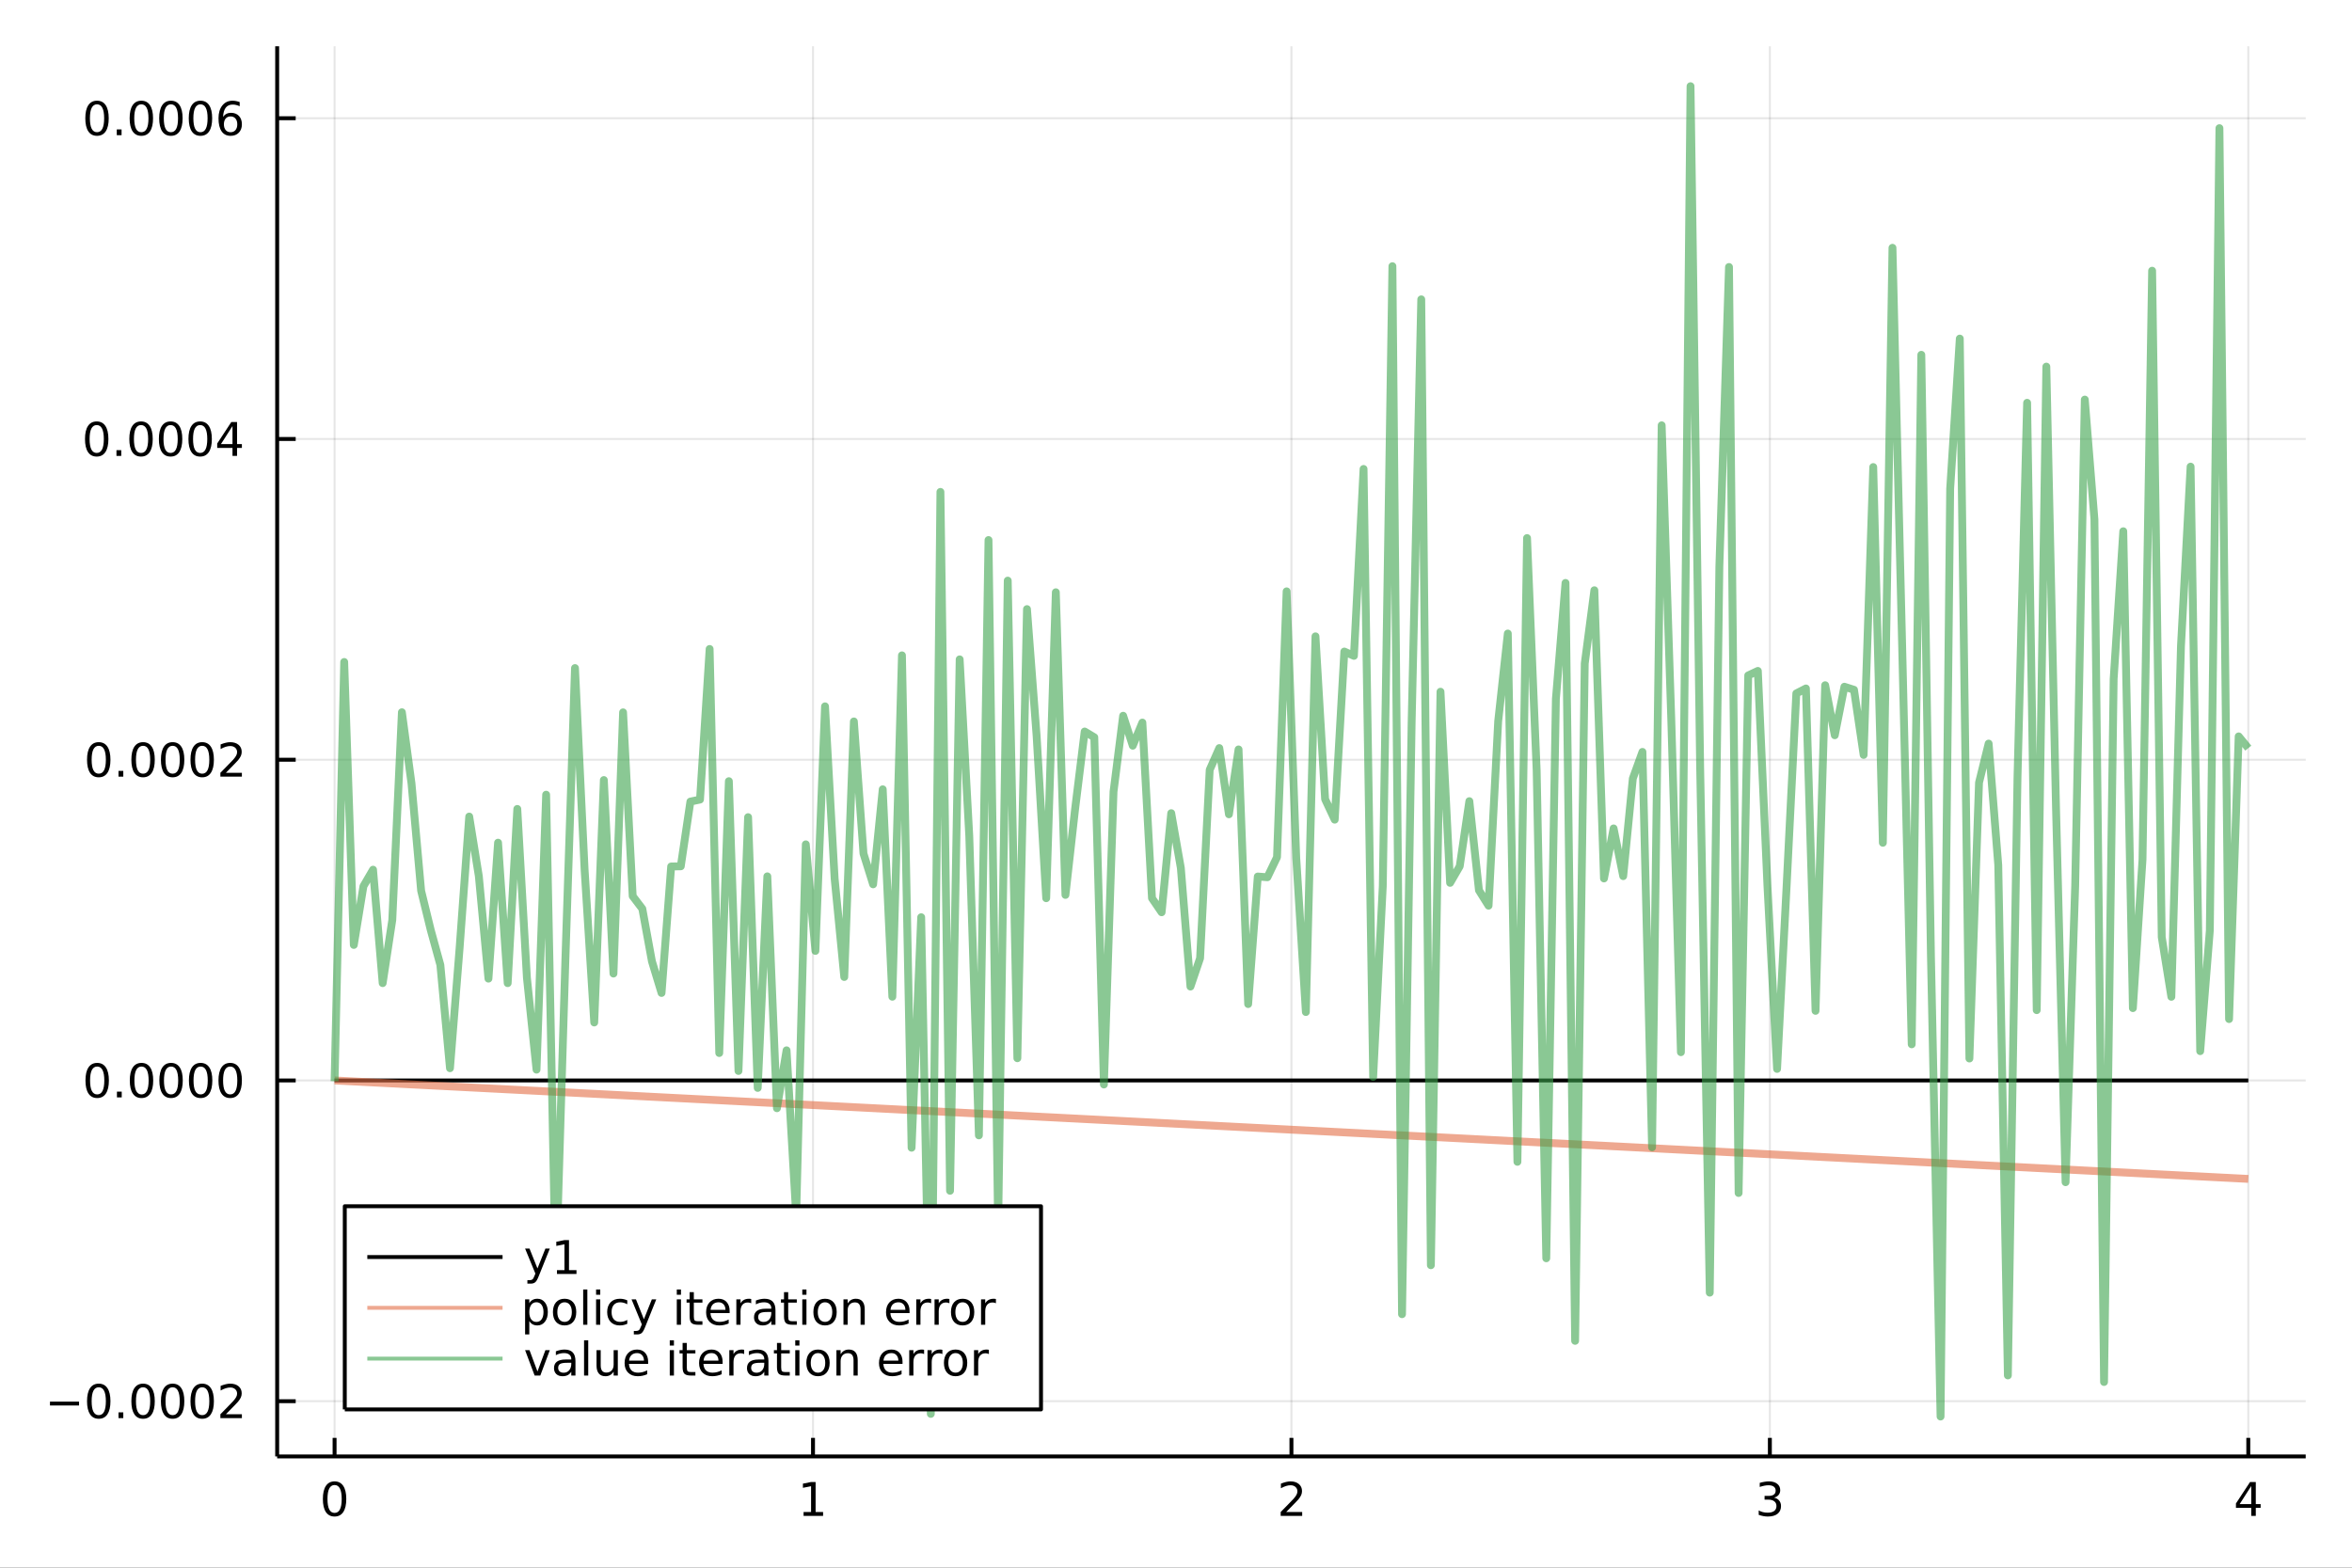 <?xml version="1.0" encoding="utf-8"?>
<svg xmlns="http://www.w3.org/2000/svg" xmlns:xlink="http://www.w3.org/1999/xlink" width="600" height="400" viewBox="0 0 2400 1600">
<rect x="0" y="0" width="2400" height="1600" fill="#333333" stroke="none"/>
<defs>
  <clipPath id="clip070">
    <rect x="0" y="0" width="2400" height="1600"/>
  </clipPath>
</defs>
<path clip-path="url(#clip070)" d="
M0 1600 L2400 1600 L2400 0 L0 0  Z
  " fill="#ffffff" fill-rule="evenodd" fill-opacity="1"/>
<defs>
  <clipPath id="clip071">
    <rect x="480" y="0" width="1681" height="1600"/>
  </clipPath>
</defs>
<path clip-path="url(#clip070)" d="
M282.824 1486.45 L2352.76 1486.45 L2352.76 47.244 L282.824 47.244  Z
  " fill="#ffffff" fill-rule="evenodd" fill-opacity="1"/>
<defs>
  <clipPath id="clip072">
    <rect x="282" y="47" width="2071" height="1440"/>
  </clipPath>
</defs>
<polyline clip-path="url(#clip072)" style="stroke:#000000; stroke-linecap:butt; stroke-linejoin:round; stroke-width:2; stroke-opacity:0.1; fill:none" points="
  341.407,1486.45 341.407,47.244 
  "/>
<polyline clip-path="url(#clip072)" style="stroke:#000000; stroke-linecap:butt; stroke-linejoin:round; stroke-width:2; stroke-opacity:0.1; fill:none" points="
  829.598,1486.45 829.598,47.244 
  "/>
<polyline clip-path="url(#clip072)" style="stroke:#000000; stroke-linecap:butt; stroke-linejoin:round; stroke-width:2; stroke-opacity:0.1; fill:none" points="
  1317.79,1486.45 1317.79,47.244 
  "/>
<polyline clip-path="url(#clip072)" style="stroke:#000000; stroke-linecap:butt; stroke-linejoin:round; stroke-width:2; stroke-opacity:0.1; fill:none" points="
  1805.98,1486.45 1805.98,47.244 
  "/>
<polyline clip-path="url(#clip072)" style="stroke:#000000; stroke-linecap:butt; stroke-linejoin:round; stroke-width:2; stroke-opacity:0.1; fill:none" points="
  2294.17,1486.45 2294.17,47.244 
  "/>
<polyline clip-path="url(#clip070)" style="stroke:#000000; stroke-linecap:butt; stroke-linejoin:round; stroke-width:4; stroke-opacity:1; fill:none" points="
  282.824,1486.45 2352.76,1486.45 
  "/>
<polyline clip-path="url(#clip070)" style="stroke:#000000; stroke-linecap:butt; stroke-linejoin:round; stroke-width:4; stroke-opacity:1; fill:none" points="
  341.407,1486.45 341.407,1467.55 
  "/>
<polyline clip-path="url(#clip070)" style="stroke:#000000; stroke-linecap:butt; stroke-linejoin:round; stroke-width:4; stroke-opacity:1; fill:none" points="
  829.598,1486.45 829.598,1467.55 
  "/>
<polyline clip-path="url(#clip070)" style="stroke:#000000; stroke-linecap:butt; stroke-linejoin:round; stroke-width:4; stroke-opacity:1; fill:none" points="
  1317.79,1486.45 1317.79,1467.55 
  "/>
<polyline clip-path="url(#clip070)" style="stroke:#000000; stroke-linecap:butt; stroke-linejoin:round; stroke-width:4; stroke-opacity:1; fill:none" points="
  1805.98,1486.45 1805.98,1467.55 
  "/>
<polyline clip-path="url(#clip070)" style="stroke:#000000; stroke-linecap:butt; stroke-linejoin:round; stroke-width:4; stroke-opacity:1; fill:none" points="
  2294.17,1486.45 2294.17,1467.55 
  "/>
<path clip-path="url(#clip070)" d="M341.407 1515.64 Q337.796 1515.64 335.967 1519.2 Q334.162 1522.75 334.162 1529.87 Q334.162 1536.98 335.967 1540.55 Q337.796 1544.09 341.407 1544.09 Q345.041 1544.09 346.847 1540.55 Q348.675 1536.98 348.675 1529.87 Q348.675 1522.75 346.847 1519.2 Q345.041 1515.64 341.407 1515.64 M341.407 1511.93 Q347.217 1511.93 350.273 1516.54 Q353.351 1521.12 353.351 1529.87 Q353.351 1538.6 350.273 1543.21 Q347.217 1547.79 341.407 1547.79 Q335.597 1547.79 332.518 1543.21 Q329.463 1538.6 329.463 1529.87 Q329.463 1521.12 332.518 1516.54 Q335.597 1511.93 341.407 1511.93 Z" fill="#000000" fill-rule="evenodd" fill-opacity="1" /><path clip-path="url(#clip070)" d="M819.98 1543.18 L827.619 1543.18 L827.619 1516.82 L819.309 1518.49 L819.309 1514.23 L827.573 1512.56 L832.249 1512.56 L832.249 1543.18 L839.888 1543.18 L839.888 1547.12 L819.98 1547.12 L819.98 1543.18 Z" fill="#000000" fill-rule="evenodd" fill-opacity="1" /><path clip-path="url(#clip070)" d="M1312.44 1543.18 L1328.76 1543.18 L1328.76 1547.12 L1306.82 1547.12 L1306.82 1543.18 Q1309.48 1540.43 1314.06 1535.8 Q1318.67 1531.15 1319.85 1529.81 Q1322.1 1527.28 1322.98 1525.55 Q1323.88 1523.79 1323.88 1522.1 Q1323.88 1519.34 1321.93 1517.61 Q1320.01 1515.87 1316.91 1515.87 Q1314.71 1515.87 1312.26 1516.63 Q1309.83 1517.4 1307.05 1518.95 L1307.05 1514.23 Q1309.87 1513.09 1312.33 1512.51 Q1314.78 1511.93 1316.82 1511.93 Q1322.19 1511.93 1325.38 1514.62 Q1328.58 1517.31 1328.58 1521.8 Q1328.58 1523.93 1327.77 1525.85 Q1326.98 1527.74 1324.87 1530.34 Q1324.29 1531.01 1321.19 1534.23 Q1318.09 1537.42 1312.44 1543.18 Z" fill="#000000" fill-rule="evenodd" fill-opacity="1" /><path clip-path="url(#clip070)" d="M1810.23 1528.49 Q1813.59 1529.2 1815.46 1531.47 Q1817.36 1533.74 1817.36 1537.07 Q1817.36 1542.19 1813.84 1544.99 Q1810.32 1547.79 1803.84 1547.79 Q1801.66 1547.79 1799.35 1547.35 Q1797.06 1546.93 1794.6 1546.08 L1794.6 1541.56 Q1796.55 1542.7 1798.86 1543.28 Q1801.18 1543.86 1803.7 1543.86 Q1808.1 1543.86 1810.39 1542.12 Q1812.71 1540.38 1812.71 1537.07 Q1812.71 1534.02 1810.55 1532.31 Q1808.42 1530.57 1804.6 1530.57 L1800.58 1530.57 L1800.58 1526.73 L1804.79 1526.73 Q1808.24 1526.73 1810.07 1525.36 Q1811.9 1523.97 1811.9 1521.38 Q1811.9 1518.72 1810 1517.31 Q1808.12 1515.87 1804.6 1515.87 Q1802.68 1515.87 1800.48 1516.29 Q1798.28 1516.7 1795.65 1517.58 L1795.65 1513.42 Q1798.31 1512.68 1800.62 1512.31 Q1802.96 1511.93 1805.02 1511.93 Q1810.34 1511.93 1813.45 1514.37 Q1816.55 1516.77 1816.55 1520.89 Q1816.55 1523.76 1814.9 1525.75 Q1813.26 1527.72 1810.23 1528.49 Z" fill="#000000" fill-rule="evenodd" fill-opacity="1" /><path clip-path="url(#clip070)" d="M2297.18 1516.63 L2285.38 1535.08 L2297.18 1535.08 L2297.18 1516.63 M2295.96 1512.56 L2301.83 1512.56 L2301.83 1535.08 L2306.77 1535.08 L2306.77 1538.97 L2301.83 1538.97 L2301.83 1547.12 L2297.18 1547.12 L2297.18 1538.97 L2281.58 1538.97 L2281.58 1534.46 L2295.96 1512.56 Z" fill="#000000" fill-rule="evenodd" fill-opacity="1" /><polyline clip-path="url(#clip072)" style="stroke:#000000; stroke-linecap:butt; stroke-linejoin:round; stroke-width:2; stroke-opacity:0.1; fill:none" points="
  282.824,1430.07 2352.76,1430.07 
  "/>
<polyline clip-path="url(#clip072)" style="stroke:#000000; stroke-linecap:butt; stroke-linejoin:round; stroke-width:2; stroke-opacity:0.1; fill:none" points="
  282.824,1102.73 2352.76,1102.73 
  "/>
<polyline clip-path="url(#clip072)" style="stroke:#000000; stroke-linecap:butt; stroke-linejoin:round; stroke-width:2; stroke-opacity:0.1; fill:none" points="
  282.824,775.38 2352.76,775.38 
  "/>
<polyline clip-path="url(#clip072)" style="stroke:#000000; stroke-linecap:butt; stroke-linejoin:round; stroke-width:2; stroke-opacity:0.1; fill:none" points="
  282.824,448.033 2352.76,448.033 
  "/>
<polyline clip-path="url(#clip072)" style="stroke:#000000; stroke-linecap:butt; stroke-linejoin:round; stroke-width:2; stroke-opacity:0.1; fill:none" points="
  282.824,120.687 2352.76,120.687 
  "/>
<polyline clip-path="url(#clip070)" style="stroke:#000000; stroke-linecap:butt; stroke-linejoin:round; stroke-width:4; stroke-opacity:1; fill:none" points="
  282.824,1486.45 282.824,47.244 
  "/>
<polyline clip-path="url(#clip070)" style="stroke:#000000; stroke-linecap:butt; stroke-linejoin:round; stroke-width:4; stroke-opacity:1; fill:none" points="
  282.824,1430.07 301.722,1430.07 
  "/>
<polyline clip-path="url(#clip070)" style="stroke:#000000; stroke-linecap:butt; stroke-linejoin:round; stroke-width:4; stroke-opacity:1; fill:none" points="
  282.824,1102.73 301.722,1102.73 
  "/>
<polyline clip-path="url(#clip070)" style="stroke:#000000; stroke-linecap:butt; stroke-linejoin:round; stroke-width:4; stroke-opacity:1; fill:none" points="
  282.824,775.38 301.722,775.38 
  "/>
<polyline clip-path="url(#clip070)" style="stroke:#000000; stroke-linecap:butt; stroke-linejoin:round; stroke-width:4; stroke-opacity:1; fill:none" points="
  282.824,448.033 301.722,448.033 
  "/>
<polyline clip-path="url(#clip070)" style="stroke:#000000; stroke-linecap:butt; stroke-linejoin:round; stroke-width:4; stroke-opacity:1; fill:none" points="
  282.824,120.687 301.722,120.687 
  "/>
<path clip-path="url(#clip070)" d="M50.992 1430.53 L80.668 1430.53 L80.668 1434.46 L50.992 1434.46 L50.992 1430.53 Z" fill="#000000" fill-rule="evenodd" fill-opacity="1" /><path clip-path="url(#clip070)" d="M100.76 1415.87 Q97.149 1415.87 95.321 1419.44 Q93.515 1422.98 93.515 1430.11 Q93.515 1437.21 95.321 1440.78 Q97.149 1444.32 100.76 1444.32 Q104.395 1444.32 106.2 1440.78 Q108.029 1437.21 108.029 1430.11 Q108.029 1422.98 106.2 1419.44 Q104.395 1415.87 100.76 1415.87 M100.76 1412.17 Q106.571 1412.17 109.626 1416.78 Q112.705 1421.36 112.705 1430.11 Q112.705 1438.84 109.626 1443.44 Q106.571 1448.02 100.76 1448.02 Q94.95 1448.02 91.871 1443.44 Q88.816 1438.84 88.816 1430.11 Q88.816 1421.36 91.871 1416.78 Q94.95 1412.17 100.76 1412.17 Z" fill="#000000" fill-rule="evenodd" fill-opacity="1" /><path clip-path="url(#clip070)" d="M120.922 1441.47 L125.807 1441.47 L125.807 1447.35 L120.922 1447.35 L120.922 1441.47 Z" fill="#000000" fill-rule="evenodd" fill-opacity="1" /><path clip-path="url(#clip070)" d="M145.992 1415.87 Q142.381 1415.87 140.552 1419.44 Q138.746 1422.98 138.746 1430.11 Q138.746 1437.21 140.552 1440.78 Q142.381 1444.32 145.992 1444.32 Q149.626 1444.32 151.431 1440.78 Q153.26 1437.21 153.26 1430.11 Q153.26 1422.98 151.431 1419.44 Q149.626 1415.87 145.992 1415.87 M145.992 1412.17 Q151.802 1412.17 154.857 1416.78 Q157.936 1421.36 157.936 1430.11 Q157.936 1438.84 154.857 1443.44 Q151.802 1448.02 145.992 1448.02 Q140.181 1448.02 137.103 1443.44 Q134.047 1438.84 134.047 1430.11 Q134.047 1421.36 137.103 1416.78 Q140.181 1412.17 145.992 1412.17 Z" fill="#000000" fill-rule="evenodd" fill-opacity="1" /><path clip-path="url(#clip070)" d="M176.153 1415.87 Q172.542 1415.87 170.714 1419.44 Q168.908 1422.98 168.908 1430.11 Q168.908 1437.21 170.714 1440.78 Q172.542 1444.32 176.153 1444.32 Q179.788 1444.32 181.593 1440.78 Q183.422 1437.21 183.422 1430.11 Q183.422 1422.98 181.593 1419.44 Q179.788 1415.87 176.153 1415.87 M176.153 1412.17 Q181.964 1412.17 185.019 1416.78 Q188.098 1421.36 188.098 1430.11 Q188.098 1438.84 185.019 1443.44 Q181.964 1448.02 176.153 1448.02 Q170.343 1448.02 167.265 1443.44 Q164.209 1438.84 164.209 1430.11 Q164.209 1421.36 167.265 1416.78 Q170.343 1412.17 176.153 1412.17 Z" fill="#000000" fill-rule="evenodd" fill-opacity="1" /><path clip-path="url(#clip070)" d="M206.315 1415.87 Q202.704 1415.87 200.876 1419.44 Q199.07 1422.98 199.07 1430.11 Q199.07 1437.21 200.876 1440.78 Q202.704 1444.32 206.315 1444.32 Q209.95 1444.32 211.755 1440.78 Q213.584 1437.21 213.584 1430.11 Q213.584 1422.98 211.755 1419.44 Q209.95 1415.87 206.315 1415.87 M206.315 1412.17 Q212.126 1412.17 215.181 1416.78 Q218.26 1421.36 218.26 1430.11 Q218.26 1438.84 215.181 1443.44 Q212.126 1448.02 206.315 1448.02 Q200.505 1448.02 197.427 1443.44 Q194.371 1438.84 194.371 1430.11 Q194.371 1421.36 197.427 1416.78 Q200.505 1412.17 206.315 1412.17 Z" fill="#000000" fill-rule="evenodd" fill-opacity="1" /><path clip-path="url(#clip070)" d="M230.505 1443.42 L246.824 1443.42 L246.824 1447.35 L224.88 1447.35 L224.88 1443.42 Q227.542 1440.66 232.125 1436.03 Q236.732 1431.38 237.912 1430.04 Q240.158 1427.52 241.037 1425.78 Q241.94 1424.02 241.94 1422.33 Q241.94 1419.58 239.996 1417.84 Q238.074 1416.1 234.973 1416.1 Q232.774 1416.1 230.32 1416.87 Q227.889 1417.63 225.112 1419.18 L225.112 1414.46 Q227.936 1413.33 230.389 1412.75 Q232.843 1412.17 234.88 1412.17 Q240.25 1412.17 243.445 1414.85 Q246.639 1417.54 246.639 1422.03 Q246.639 1424.16 245.829 1426.08 Q245.042 1427.98 242.936 1430.57 Q242.357 1431.24 239.255 1434.46 Q236.153 1437.65 230.505 1443.42 Z" fill="#000000" fill-rule="evenodd" fill-opacity="1" /><path clip-path="url(#clip070)" d="M99.163 1088.53 Q95.552 1088.53 93.723 1092.09 Q91.918 1095.63 91.918 1102.76 Q91.918 1109.87 93.723 1113.43 Q95.552 1116.97 99.163 1116.97 Q102.797 1116.97 104.603 1113.43 Q106.432 1109.87 106.432 1102.76 Q106.432 1095.63 104.603 1092.09 Q102.797 1088.53 99.163 1088.53 M99.163 1084.82 Q104.973 1084.82 108.029 1089.43 Q111.108 1094.01 111.108 1102.76 Q111.108 1111.49 108.029 1116.09 Q104.973 1120.68 99.163 1120.68 Q93.353 1120.68 90.274 1116.09 Q87.219 1111.49 87.219 1102.76 Q87.219 1094.01 90.274 1089.43 Q93.353 1084.82 99.163 1084.82 Z" fill="#000000" fill-rule="evenodd" fill-opacity="1" /><path clip-path="url(#clip070)" d="M119.325 1114.13 L124.209 1114.13 L124.209 1120.01 L119.325 1120.01 L119.325 1114.13 Z" fill="#000000" fill-rule="evenodd" fill-opacity="1" /><path clip-path="url(#clip070)" d="M144.394 1088.53 Q140.783 1088.53 138.955 1092.09 Q137.149 1095.63 137.149 1102.76 Q137.149 1109.87 138.955 1113.43 Q140.783 1116.97 144.394 1116.97 Q148.029 1116.97 149.834 1113.43 Q151.663 1109.87 151.663 1102.76 Q151.663 1095.63 149.834 1092.09 Q148.029 1088.53 144.394 1088.53 M144.394 1084.82 Q150.205 1084.82 153.26 1089.43 Q156.339 1094.01 156.339 1102.76 Q156.339 1111.49 153.26 1116.09 Q150.205 1120.68 144.394 1120.68 Q138.584 1120.68 135.506 1116.09 Q132.45 1111.49 132.45 1102.76 Q132.45 1094.01 135.506 1089.43 Q138.584 1084.82 144.394 1084.82 Z" fill="#000000" fill-rule="evenodd" fill-opacity="1" /><path clip-path="url(#clip070)" d="M174.556 1088.53 Q170.945 1088.53 169.116 1092.09 Q167.311 1095.63 167.311 1102.76 Q167.311 1109.87 169.116 1113.43 Q170.945 1116.97 174.556 1116.97 Q178.191 1116.97 179.996 1113.43 Q181.825 1109.87 181.825 1102.76 Q181.825 1095.63 179.996 1092.09 Q178.191 1088.53 174.556 1088.53 M174.556 1084.82 Q180.366 1084.82 183.422 1089.43 Q186.501 1094.01 186.501 1102.76 Q186.501 1111.49 183.422 1116.09 Q180.366 1120.68 174.556 1120.68 Q168.746 1120.68 165.667 1116.09 Q162.612 1111.49 162.612 1102.76 Q162.612 1094.01 165.667 1089.43 Q168.746 1084.82 174.556 1084.82 Z" fill="#000000" fill-rule="evenodd" fill-opacity="1" /><path clip-path="url(#clip070)" d="M204.718 1088.53 Q201.107 1088.53 199.278 1092.09 Q197.473 1095.63 197.473 1102.76 Q197.473 1109.87 199.278 1113.43 Q201.107 1116.97 204.718 1116.97 Q208.352 1116.97 210.158 1113.43 Q211.987 1109.87 211.987 1102.76 Q211.987 1095.63 210.158 1092.09 Q208.352 1088.53 204.718 1088.53 M204.718 1084.82 Q210.528 1084.82 213.584 1089.43 Q216.663 1094.01 216.663 1102.76 Q216.663 1111.49 213.584 1116.09 Q210.528 1120.68 204.718 1120.68 Q198.908 1120.68 195.829 1116.09 Q192.774 1111.49 192.774 1102.76 Q192.774 1094.01 195.829 1089.43 Q198.908 1084.82 204.718 1084.82 Z" fill="#000000" fill-rule="evenodd" fill-opacity="1" /><path clip-path="url(#clip070)" d="M234.88 1088.53 Q231.269 1088.53 229.44 1092.09 Q227.635 1095.63 227.635 1102.76 Q227.635 1109.87 229.44 1113.43 Q231.269 1116.97 234.88 1116.97 Q238.514 1116.97 240.32 1113.43 Q242.149 1109.87 242.149 1102.76 Q242.149 1095.63 240.32 1092.09 Q238.514 1088.53 234.88 1088.53 M234.88 1084.82 Q240.69 1084.82 243.746 1089.43 Q246.824 1094.01 246.824 1102.76 Q246.824 1111.49 243.746 1116.09 Q240.69 1120.68 234.88 1120.68 Q229.07 1120.68 225.991 1116.09 Q222.936 1111.49 222.936 1102.76 Q222.936 1094.01 225.991 1089.43 Q229.07 1084.82 234.88 1084.82 Z" fill="#000000" fill-rule="evenodd" fill-opacity="1" /><path clip-path="url(#clip070)" d="M100.76 761.179 Q97.149 761.179 95.321 764.744 Q93.515 768.285 93.515 775.415 Q93.515 782.521 95.321 786.086 Q97.149 789.628 100.76 789.628 Q104.395 789.628 106.2 786.086 Q108.029 782.521 108.029 775.415 Q108.029 768.285 106.2 764.744 Q104.395 761.179 100.76 761.179 M100.76 757.475 Q106.571 757.475 109.626 762.082 Q112.705 766.665 112.705 775.415 Q112.705 784.142 109.626 788.748 Q106.571 793.331 100.76 793.331 Q94.95 793.331 91.871 788.748 Q88.816 784.142 88.816 775.415 Q88.816 766.665 91.871 762.082 Q94.95 757.475 100.76 757.475 Z" fill="#000000" fill-rule="evenodd" fill-opacity="1" /><path clip-path="url(#clip070)" d="M120.922 786.781 L125.807 786.781 L125.807 792.66 L120.922 792.66 L120.922 786.781 Z" fill="#000000" fill-rule="evenodd" fill-opacity="1" /><path clip-path="url(#clip070)" d="M145.992 761.179 Q142.381 761.179 140.552 764.744 Q138.746 768.285 138.746 775.415 Q138.746 782.521 140.552 786.086 Q142.381 789.628 145.992 789.628 Q149.626 789.628 151.431 786.086 Q153.26 782.521 153.26 775.415 Q153.26 768.285 151.431 764.744 Q149.626 761.179 145.992 761.179 M145.992 757.475 Q151.802 757.475 154.857 762.082 Q157.936 766.665 157.936 775.415 Q157.936 784.142 154.857 788.748 Q151.802 793.331 145.992 793.331 Q140.181 793.331 137.103 788.748 Q134.047 784.142 134.047 775.415 Q134.047 766.665 137.103 762.082 Q140.181 757.475 145.992 757.475 Z" fill="#000000" fill-rule="evenodd" fill-opacity="1" /><path clip-path="url(#clip070)" d="M176.153 761.179 Q172.542 761.179 170.714 764.744 Q168.908 768.285 168.908 775.415 Q168.908 782.521 170.714 786.086 Q172.542 789.628 176.153 789.628 Q179.788 789.628 181.593 786.086 Q183.422 782.521 183.422 775.415 Q183.422 768.285 181.593 764.744 Q179.788 761.179 176.153 761.179 M176.153 757.475 Q181.964 757.475 185.019 762.082 Q188.098 766.665 188.098 775.415 Q188.098 784.142 185.019 788.748 Q181.964 793.331 176.153 793.331 Q170.343 793.331 167.265 788.748 Q164.209 784.142 164.209 775.415 Q164.209 766.665 167.265 762.082 Q170.343 757.475 176.153 757.475 Z" fill="#000000" fill-rule="evenodd" fill-opacity="1" /><path clip-path="url(#clip070)" d="M206.315 761.179 Q202.704 761.179 200.876 764.744 Q199.07 768.285 199.07 775.415 Q199.07 782.521 200.876 786.086 Q202.704 789.628 206.315 789.628 Q209.95 789.628 211.755 786.086 Q213.584 782.521 213.584 775.415 Q213.584 768.285 211.755 764.744 Q209.95 761.179 206.315 761.179 M206.315 757.475 Q212.126 757.475 215.181 762.082 Q218.26 766.665 218.26 775.415 Q218.26 784.142 215.181 788.748 Q212.126 793.331 206.315 793.331 Q200.505 793.331 197.427 788.748 Q194.371 784.142 194.371 775.415 Q194.371 766.665 197.427 762.082 Q200.505 757.475 206.315 757.475 Z" fill="#000000" fill-rule="evenodd" fill-opacity="1" /><path clip-path="url(#clip070)" d="M230.505 788.725 L246.824 788.725 L246.824 792.66 L224.88 792.66 L224.88 788.725 Q227.542 785.97 232.125 781.341 Q236.732 776.688 237.912 775.345 Q240.158 772.822 241.037 771.086 Q241.94 769.327 241.94 767.637 Q241.94 764.883 239.996 763.146 Q238.074 761.41 234.973 761.41 Q232.774 761.41 230.32 762.174 Q227.889 762.938 225.112 764.489 L225.112 759.767 Q227.936 758.633 230.389 758.054 Q232.843 757.475 234.88 757.475 Q240.25 757.475 243.445 760.16 Q246.639 762.846 246.639 767.336 Q246.639 769.466 245.829 771.387 Q245.042 773.285 242.936 775.878 Q242.357 776.549 239.255 779.767 Q236.153 782.961 230.505 788.725 Z" fill="#000000" fill-rule="evenodd" fill-opacity="1" /><path clip-path="url(#clip070)" d="M98.677 433.832 Q95.066 433.832 93.237 437.397 Q91.432 440.939 91.432 448.068 Q91.432 455.175 93.237 458.739 Q95.066 462.281 98.677 462.281 Q102.311 462.281 104.117 458.739 Q105.946 455.175 105.946 448.068 Q105.946 440.939 104.117 437.397 Q102.311 433.832 98.677 433.832 M98.677 430.128 Q104.487 430.128 107.543 434.735 Q110.621 439.318 110.621 448.068 Q110.621 456.795 107.543 461.401 Q104.487 465.985 98.677 465.985 Q92.867 465.985 89.788 461.401 Q86.733 456.795 86.733 448.068 Q86.733 439.318 89.788 434.735 Q92.867 430.128 98.677 430.128 Z" fill="#000000" fill-rule="evenodd" fill-opacity="1" /><path clip-path="url(#clip070)" d="M118.839 459.434 L123.723 459.434 L123.723 465.313 L118.839 465.313 L118.839 459.434 Z" fill="#000000" fill-rule="evenodd" fill-opacity="1" /><path clip-path="url(#clip070)" d="M143.908 433.832 Q140.297 433.832 138.469 437.397 Q136.663 440.939 136.663 448.068 Q136.663 455.175 138.469 458.739 Q140.297 462.281 143.908 462.281 Q147.543 462.281 149.348 458.739 Q151.177 455.175 151.177 448.068 Q151.177 440.939 149.348 437.397 Q147.543 433.832 143.908 433.832 M143.908 430.128 Q149.718 430.128 152.774 434.735 Q155.853 439.318 155.853 448.068 Q155.853 456.795 152.774 461.401 Q149.718 465.985 143.908 465.985 Q138.098 465.985 135.019 461.401 Q131.964 456.795 131.964 448.068 Q131.964 439.318 135.019 434.735 Q138.098 430.128 143.908 430.128 Z" fill="#000000" fill-rule="evenodd" fill-opacity="1" /><path clip-path="url(#clip070)" d="M174.07 433.832 Q170.459 433.832 168.63 437.397 Q166.825 440.939 166.825 448.068 Q166.825 455.175 168.63 458.739 Q170.459 462.281 174.07 462.281 Q177.704 462.281 179.51 458.739 Q181.339 455.175 181.339 448.068 Q181.339 440.939 179.51 437.397 Q177.704 433.832 174.07 433.832 M174.07 430.128 Q179.88 430.128 182.936 434.735 Q186.015 439.318 186.015 448.068 Q186.015 456.795 182.936 461.401 Q179.88 465.985 174.07 465.985 Q168.26 465.985 165.181 461.401 Q162.126 456.795 162.126 448.068 Q162.126 439.318 165.181 434.735 Q168.26 430.128 174.07 430.128 Z" fill="#000000" fill-rule="evenodd" fill-opacity="1" /><path clip-path="url(#clip070)" d="M204.232 433.832 Q200.621 433.832 198.792 437.397 Q196.987 440.939 196.987 448.068 Q196.987 455.175 198.792 458.739 Q200.621 462.281 204.232 462.281 Q207.866 462.281 209.672 458.739 Q211.501 455.175 211.501 448.068 Q211.501 440.939 209.672 437.397 Q207.866 433.832 204.232 433.832 M204.232 430.128 Q210.042 430.128 213.098 434.735 Q216.176 439.318 216.176 448.068 Q216.176 456.795 213.098 461.401 Q210.042 465.985 204.232 465.985 Q198.422 465.985 195.343 461.401 Q192.288 456.795 192.288 448.068 Q192.288 439.318 195.343 434.735 Q198.422 430.128 204.232 430.128 Z" fill="#000000" fill-rule="evenodd" fill-opacity="1" /><path clip-path="url(#clip070)" d="M237.241 434.827 L225.436 453.276 L237.241 453.276 L237.241 434.827 M236.014 430.753 L241.894 430.753 L241.894 453.276 L246.824 453.276 L246.824 457.165 L241.894 457.165 L241.894 465.313 L237.241 465.313 L237.241 457.165 L221.639 457.165 L221.639 452.651 L236.014 430.753 Z" fill="#000000" fill-rule="evenodd" fill-opacity="1" /><path clip-path="url(#clip070)" d="M99.001 106.485 Q95.39 106.485 93.561 110.05 Q91.756 113.592 91.756 120.721 Q91.756 127.828 93.561 131.393 Q95.39 134.934 99.001 134.934 Q102.635 134.934 104.441 131.393 Q106.27 127.828 106.27 120.721 Q106.27 113.592 104.441 110.05 Q102.635 106.485 99.001 106.485 M99.001 102.782 Q104.811 102.782 107.867 107.388 Q110.946 111.971 110.946 120.721 Q110.946 129.448 107.867 134.055 Q104.811 138.638 99.001 138.638 Q93.191 138.638 90.112 134.055 Q87.057 129.448 87.057 120.721 Q87.057 111.971 90.112 107.388 Q93.191 102.782 99.001 102.782 Z" fill="#000000" fill-rule="evenodd" fill-opacity="1" /><path clip-path="url(#clip070)" d="M119.163 132.087 L124.047 132.087 L124.047 137.967 L119.163 137.967 L119.163 132.087 Z" fill="#000000" fill-rule="evenodd" fill-opacity="1" /><path clip-path="url(#clip070)" d="M144.232 106.485 Q140.621 106.485 138.793 110.05 Q136.987 113.592 136.987 120.721 Q136.987 127.828 138.793 131.393 Q140.621 134.934 144.232 134.934 Q147.867 134.934 149.672 131.393 Q151.501 127.828 151.501 120.721 Q151.501 113.592 149.672 110.05 Q147.867 106.485 144.232 106.485 M144.232 102.782 Q150.043 102.782 153.098 107.388 Q156.177 111.971 156.177 120.721 Q156.177 129.448 153.098 134.055 Q150.043 138.638 144.232 138.638 Q138.422 138.638 135.344 134.055 Q132.288 129.448 132.288 120.721 Q132.288 111.971 135.344 107.388 Q138.422 102.782 144.232 102.782 Z" fill="#000000" fill-rule="evenodd" fill-opacity="1" /><path clip-path="url(#clip070)" d="M174.394 106.485 Q170.783 106.485 168.954 110.05 Q167.149 113.592 167.149 120.721 Q167.149 127.828 168.954 131.393 Q170.783 134.934 174.394 134.934 Q178.028 134.934 179.834 131.393 Q181.663 127.828 181.663 120.721 Q181.663 113.592 179.834 110.05 Q178.028 106.485 174.394 106.485 M174.394 102.782 Q180.204 102.782 183.26 107.388 Q186.339 111.971 186.339 120.721 Q186.339 129.448 183.26 134.055 Q180.204 138.638 174.394 138.638 Q168.584 138.638 165.505 134.055 Q162.45 129.448 162.45 120.721 Q162.45 111.971 165.505 107.388 Q168.584 102.782 174.394 102.782 Z" fill="#000000" fill-rule="evenodd" fill-opacity="1" /><path clip-path="url(#clip070)" d="M204.556 106.485 Q200.945 106.485 199.116 110.05 Q197.311 113.592 197.311 120.721 Q197.311 127.828 199.116 131.393 Q200.945 134.934 204.556 134.934 Q208.19 134.934 209.996 131.393 Q211.825 127.828 211.825 120.721 Q211.825 113.592 209.996 110.05 Q208.19 106.485 204.556 106.485 M204.556 102.782 Q210.366 102.782 213.422 107.388 Q216.5 111.971 216.5 120.721 Q216.5 129.448 213.422 134.055 Q210.366 138.638 204.556 138.638 Q198.746 138.638 195.667 134.055 Q192.612 129.448 192.612 120.721 Q192.612 111.971 195.667 107.388 Q198.746 102.782 204.556 102.782 Z" fill="#000000" fill-rule="evenodd" fill-opacity="1" /><path clip-path="url(#clip070)" d="M235.297 118.823 Q232.149 118.823 230.297 120.976 Q228.468 123.129 228.468 126.879 Q228.468 130.606 230.297 132.782 Q232.149 134.934 235.297 134.934 Q238.445 134.934 240.274 132.782 Q242.125 130.606 242.125 126.879 Q242.125 123.129 240.274 120.976 Q238.445 118.823 235.297 118.823 M244.579 104.171 L244.579 108.43 Q242.82 107.596 241.014 107.157 Q239.232 106.717 237.473 106.717 Q232.843 106.717 230.389 109.842 Q227.959 112.967 227.612 119.286 Q228.977 117.272 231.037 116.208 Q233.098 115.12 235.574 115.12 Q240.783 115.12 243.792 118.291 Q246.824 121.439 246.824 126.879 Q246.824 132.203 243.676 135.42 Q240.528 138.638 235.297 138.638 Q229.301 138.638 226.13 134.055 Q222.959 129.448 222.959 120.721 Q222.959 112.527 226.848 107.666 Q230.737 102.782 237.287 102.782 Q239.047 102.782 240.829 103.129 Q242.635 103.476 244.579 104.171 Z" fill="#000000" fill-rule="evenodd" fill-opacity="1" /><polyline clip-path="url(#clip072)" style="stroke:#000000; stroke-linecap:butt; stroke-linejoin:round; stroke-width:4; stroke-opacity:1; fill:none" points="
  341.407,1102.73 351.22,1102.73 361.033,1102.73 370.846,1102.73 380.659,1102.73 390.472,1102.73 400.285,1102.73 410.098,1102.73 419.911,1102.73 429.723,1102.73 
  439.536,1102.73 449.349,1102.73 459.162,1102.73 468.975,1102.73 478.788,1102.73 488.601,1102.73 498.414,1102.73 508.227,1102.73 518.039,1102.73 527.852,1102.73 
  537.665,1102.73 547.478,1102.73 557.291,1102.73 567.104,1102.73 576.917,1102.73 586.73,1102.73 596.543,1102.73 606.355,1102.73 616.168,1102.73 625.981,1102.73 
  635.794,1102.73 645.607,1102.73 655.42,1102.73 665.233,1102.73 675.046,1102.73 684.859,1102.73 694.671,1102.73 704.484,1102.73 714.297,1102.73 724.11,1102.73 
  733.923,1102.73 743.736,1102.73 753.549,1102.73 763.362,1102.73 773.175,1102.73 782.988,1102.73 792.8,1102.73 802.613,1102.73 812.426,1102.73 822.239,1102.73 
  832.052,1102.73 841.865,1102.73 851.678,1102.73 861.491,1102.73 871.304,1102.73 881.116,1102.73 890.929,1102.73 900.742,1102.73 910.555,1102.73 920.368,1102.73 
  930.181,1102.73 939.994,1102.73 949.807,1102.73 959.62,1102.73 969.432,1102.73 979.245,1102.73 989.058,1102.73 998.871,1102.73 1008.68,1102.73 1018.5,1102.73 
  1028.31,1102.73 1038.12,1102.73 1047.94,1102.73 1057.75,1102.73 1067.56,1102.73 1077.37,1102.73 1087.19,1102.73 1097,1102.73 1106.81,1102.73 1116.63,1102.73 
  1126.44,1102.73 1136.25,1102.73 1146.06,1102.73 1155.88,1102.73 1165.69,1102.73 1175.5,1102.73 1185.32,1102.73 1195.13,1102.73 1204.94,1102.73 1214.75,1102.73 
  1224.57,1102.73 1234.38,1102.73 1244.19,1102.73 1254.01,1102.73 1263.82,1102.73 1273.63,1102.73 1283.45,1102.73 1293.26,1102.73 1303.07,1102.73 1312.88,1102.73 
  1322.7,1102.73 1332.51,1102.73 1342.32,1102.73 1352.14,1102.73 1361.95,1102.73 1371.76,1102.73 1381.57,1102.73 1391.39,1102.73 1401.2,1102.73 1411.01,1102.73 
  1420.83,1102.73 1430.64,1102.73 1440.45,1102.73 1450.26,1102.73 1460.08,1102.73 1469.89,1102.73 1479.7,1102.73 1489.52,1102.73 1499.33,1102.73 1509.14,1102.73 
  1518.95,1102.73 1528.77,1102.73 1538.58,1102.73 1548.39,1102.73 1558.21,1102.73 1568.02,1102.73 1577.83,1102.73 1587.64,1102.73 1597.46,1102.73 1607.27,1102.73 
  1617.08,1102.73 1626.9,1102.73 1636.71,1102.73 1646.52,1102.73 1656.33,1102.73 1666.15,1102.73 1675.96,1102.73 1685.77,1102.73 1695.59,1102.73 1705.4,1102.73 
  1715.21,1102.73 1725.03,1102.73 1734.84,1102.73 1744.65,1102.73 1754.46,1102.73 1764.28,1102.73 1774.09,1102.73 1783.9,1102.73 1793.72,1102.73 1803.53,1102.73 
  1813.34,1102.73 1823.15,1102.73 1832.97,1102.73 1842.78,1102.73 1852.59,1102.73 1862.41,1102.73 1872.22,1102.73 1882.03,1102.73 1891.84,1102.73 1901.66,1102.73 
  1911.47,1102.73 1921.28,1102.73 1931.1,1102.73 1940.91,1102.73 1950.72,1102.73 1960.53,1102.73 1970.35,1102.73 1980.16,1102.73 1989.97,1102.73 1999.79,1102.73 
  2009.6,1102.73 2019.41,1102.73 2029.22,1102.73 2039.04,1102.73 2048.85,1102.73 2058.66,1102.73 2068.48,1102.73 2078.29,1102.73 2088.1,1102.73 2097.92,1102.73 
  2107.73,1102.73 2117.54,1102.73 2127.35,1102.73 2137.17,1102.73 2146.98,1102.73 2156.79,1102.73 2166.61,1102.73 2176.42,1102.73 2186.23,1102.73 2196.04,1102.73 
  2205.86,1102.73 2215.67,1102.73 2225.48,1102.73 2235.3,1102.73 2245.11,1102.73 2254.92,1102.73 2264.73,1102.73 2274.55,1102.73 2284.36,1102.73 2294.17,1102.73 
  
  "/>
<polyline clip-path="url(#clip072)" style="stroke:#e26f46; stroke-linecap:butt; stroke-linejoin:round; stroke-width:8; stroke-opacity:0.6; fill:none" points="
  341.407,1102.73 351.22,1103.23 361.033,1103.74 370.846,1104.24 380.659,1104.75 390.472,1105.25 400.285,1105.76 410.098,1106.26 419.911,1106.77 429.723,1107.27 
  439.536,1107.78 449.349,1108.28 459.162,1108.79 468.975,1109.29 478.788,1109.8 488.601,1110.3 498.414,1110.81 508.227,1111.31 518.039,1111.82 527.852,1112.32 
  537.665,1112.83 547.478,1113.33 557.291,1113.83 567.104,1114.34 576.917,1114.84 586.73,1115.35 596.543,1115.85 606.355,1116.36 616.168,1116.86 625.981,1117.37 
  635.794,1117.87 645.607,1118.38 655.42,1118.88 665.233,1119.39 675.046,1119.89 684.859,1120.4 694.671,1120.9 704.484,1121.41 714.297,1121.91 724.11,1122.42 
  733.923,1122.92 743.736,1123.43 753.549,1123.93 763.362,1124.44 773.175,1124.94 782.988,1125.45 792.8,1125.95 802.613,1126.46 812.426,1126.96 822.239,1127.47 
  832.052,1127.97 841.865,1128.48 851.678,1128.98 861.491,1129.49 871.304,1129.99 881.116,1130.5 890.929,1131 900.742,1131.51 910.555,1132.01 920.368,1132.52 
  930.181,1133.02 939.994,1133.53 949.807,1134.03 959.62,1134.54 969.432,1135.04 979.245,1135.55 989.058,1136.05 998.871,1136.56 1008.68,1137.06 1018.5,1137.57 
  1028.31,1138.07 1038.12,1138.58 1047.94,1139.08 1057.75,1139.59 1067.56,1140.09 1077.37,1140.59 1087.19,1141.1 1097,1141.6 1106.81,1142.11 1116.63,1142.61 
  1126.44,1143.12 1136.25,1143.62 1146.06,1144.13 1155.88,1144.63 1165.69,1145.14 1175.5,1145.64 1185.32,1146.15 1195.13,1146.65 1204.94,1147.16 1214.75,1147.66 
  1224.57,1148.17 1234.38,1148.67 1244.19,1149.18 1254.01,1149.68 1263.82,1150.19 1273.63,1150.69 1283.45,1151.2 1293.26,1151.7 1303.07,1152.21 1312.88,1152.71 
  1322.7,1153.22 1332.51,1153.72 1342.32,1154.23 1352.14,1154.73 1361.95,1155.24 1371.76,1155.74 1381.57,1156.25 1391.39,1156.75 1401.2,1157.26 1411.01,1157.76 
  1420.83,1158.27 1430.64,1158.77 1440.45,1159.28 1450.26,1159.78 1460.08,1160.29 1469.89,1160.79 1479.7,1161.3 1489.52,1161.8 1499.33,1162.31 1509.14,1162.81 
  1518.95,1163.32 1528.77,1163.82 1538.58,1164.33 1548.39,1164.83 1558.21,1165.34 1568.02,1165.84 1577.83,1166.34 1587.64,1166.85 1597.46,1167.35 1607.27,1167.86 
  1617.08,1168.36 1626.9,1168.87 1636.71,1169.37 1646.52,1169.88 1656.33,1170.38 1666.15,1170.89 1675.96,1171.39 1685.77,1171.9 1695.59,1172.4 1705.4,1172.91 
  1715.21,1173.41 1725.03,1173.92 1734.84,1174.42 1744.65,1174.93 1754.46,1175.43 1764.28,1175.94 1774.09,1176.44 1783.9,1176.95 1793.72,1177.45 1803.53,1177.96 
  1813.34,1178.46 1823.15,1178.97 1832.97,1179.47 1842.78,1179.98 1852.59,1180.48 1862.41,1180.99 1872.22,1181.49 1882.03,1182 1891.84,1182.5 1901.66,1183.01 
  1911.47,1183.51 1921.28,1184.02 1931.1,1184.52 1940.91,1185.03 1950.72,1185.53 1960.53,1186.04 1970.35,1186.54 1980.16,1187.05 1989.97,1187.55 1999.79,1188.06 
  2009.6,1188.56 2019.41,1189.07 2029.22,1189.57 2039.04,1190.08 2048.85,1190.58 2058.66,1191.09 2068.48,1191.59 2078.29,1192.1 2088.1,1192.6 2097.92,1193.1 
  2107.73,1193.61 2117.54,1194.11 2127.35,1194.62 2137.17,1195.12 2146.98,1195.63 2156.79,1196.13 2166.61,1196.64 2176.42,1197.14 2186.23,1197.65 2196.04,1198.15 
  2205.86,1198.66 2215.67,1199.16 2225.48,1199.67 2235.3,1200.17 2245.11,1200.68 2254.92,1201.18 2264.73,1201.69 2274.55,1202.19 2284.36,1202.7 2294.17,1203.2 
  
  "/>
<polyline clip-path="url(#clip072)" style="stroke:#3da44d; stroke-linecap:butt; stroke-linejoin:round; stroke-width:8; stroke-opacity:0.6; fill:none" points="
  341.407,1103.51 351.22,675.619 361.033,964.41 370.846,904.501 380.659,887.604 390.472,1003.4 400.285,939.033 410.098,726.918 419.911,799.623 429.723,909.084 
  439.536,949.208 449.349,984.87 459.162,1090.24 468.975,967.68 478.788,833.388 488.601,894.172 498.414,998.803 508.227,860.045 518.039,1003.41 527.852,825.616 
  537.665,997.88 547.478,1091.71 557.291,811.073 567.104,1304.58 576.917,979.768 586.73,681.834 596.543,887.788 606.355,1043.55 616.168,796.117 625.981,993.642 
  635.794,727.024 645.607,914.594 655.42,927.472 665.233,981.101 675.046,1013.43 684.859,884.337 694.671,884.16 704.484,818.103 714.297,816.048 724.11,662.35 
  733.923,1074.74 743.736,797.284 753.549,1093.04 763.362,834.005 773.175,1110.35 782.988,894.413 792.8,1131.08 802.613,1071.97 812.426,1240.03 822.239,861.741 
  832.052,970.509 841.865,720.897 851.678,896.788 861.491,997.126 871.304,736.309 881.116,871.194 890.929,902.549 900.742,805.568 910.555,1017.27 920.368,668.87 
  930.181,1171.39 939.994,936.129 949.807,1443.03 959.62,502.043 969.432,1215.33 979.245,672.95 989.058,853.232 998.871,1158.77 1008.68,551.18 1018.5,1251.69 
  1028.31,592.582 1038.12,1080.03 1047.94,621.658 1057.75,750.728 1067.56,916.731 1077.37,604.463 1087.19,913.366 1097,826.044 1106.81,746.603 1116.63,752.484 
  1126.44,1106.86 1136.25,808.008 1146.06,730.505 1155.88,761.067 1165.69,737.465 1175.5,916.69 1185.32,931.084 1195.13,829.931 1204.94,885.834 1214.75,1006.89 
  1224.57,977.987 1234.38,785.704 1244.19,763.493 1254.01,831.082 1263.82,764.876 1273.63,1024.76 1283.45,894.597 1293.26,895.333 1303.07,874.875 1312.88,603.541 
  1322.7,875.624 1332.51,1032.9 1342.32,649.45 1352.14,815.634 1361.95,836.565 1371.76,664.989 1381.57,669.377 1391.39,478.62 1401.2,1099.13 1411.01,904.272 
  1420.83,271.675 1430.64,1341.29 1440.45,737.429 1450.26,305.517 1460.08,1291.31 1469.89,705.972 1479.7,901.07 1489.52,884.122 1499.33,817.677 1509.14,908.668 
  1518.95,924.332 1528.77,736.031 1538.58,646.585 1548.39,1185.77 1558.21,549.143 1568.02,786.306 1577.83,1284.22 1587.64,713.344 1597.46,594.952 1607.27,1368.48 
  1617.08,677.209 1626.9,602.414 1636.71,896.571 1646.52,845.495 1656.33,894.193 1666.15,794.522 1675.96,767.402 1685.77,1170.97 1695.59,434.077 1705.4,734.512 
  1715.21,1073.88 1725.03,87.976 1734.84,782.203 1744.65,1319.29 1754.46,578.068 1764.28,272.494 1774.09,1217.6 1783.9,689.352 1793.72,684.745 1803.53,904.216 
  1813.34,1090.96 1823.15,902.895 1832.97,707.722 1842.78,702.656 1852.59,1031.67 1862.41,699.341 1872.22,750.417 1882.03,700.88 1891.84,704.007 1901.66,770.466 
  1911.47,476.669 1921.28,860.148 1931.1,252.893 1940.91,656.475 1950.72,1065.83 1960.53,362.112 1970.35,975.779 1980.16,1445.72 1989.97,498.84 1999.79,345.569 
  2009.6,1080.33 2019.41,798.742 2029.22,758.912 2039.04,882.871 2048.85,1403.77 2058.66,793.985 2068.48,411.092 2078.29,1030.97 2088.1,374.173 2097.92,822.213 
  2107.73,1206.55 2117.54,903.81 2127.35,407.81 2137.17,529.963 2146.98,1410.48 2156.79,692.929 2166.61,542.193 2176.42,1028.9 2186.23,877.348 2196.04,276.309 
  2205.86,956.461 2215.67,1017.34 2225.48,659.486 2235.3,476.259 2245.11,1072.81 2254.92,949.728 2264.73,130.797 2274.55,1040.07 2284.36,751.576 2294.17,763.561 
  
  "/>
<path clip-path="url(#clip070)" d="
M351.822 1438.47 L1062.25 1438.47 L1062.25 1231.11 L351.822 1231.11  Z
  " fill="#ffffff" fill-rule="evenodd" fill-opacity="1"/>
<polyline clip-path="url(#clip070)" style="stroke:#000000; stroke-linecap:butt; stroke-linejoin:round; stroke-width:4; stroke-opacity:1; fill:none" points="
  351.822,1438.47 1062.25,1438.47 1062.25,1231.11 351.822,1231.11 351.822,1438.47 
  "/>
<polyline clip-path="url(#clip070)" style="stroke:#000000; stroke-linecap:butt; stroke-linejoin:round; stroke-width:4; stroke-opacity:1; fill:none" points="
  374.821,1282.95 512.817,1282.95 
  "/>
<path clip-path="url(#clip070)" d="M549.659 1302.64 Q547.853 1307.27 546.14 1308.68 Q544.427 1310.1 541.557 1310.1 L538.154 1310.1 L538.154 1306.53 L540.654 1306.53 Q542.413 1306.53 543.385 1305.7 Q544.358 1304.86 545.538 1301.76 L546.302 1299.82 L535.816 1274.31 L540.33 1274.31 L548.432 1294.59 L556.534 1274.31 L561.047 1274.31 L549.659 1302.64 Z" fill="#000000" fill-rule="evenodd" fill-opacity="1" /><path clip-path="url(#clip070)" d="M568.339 1296.3 L575.978 1296.3 L575.978 1269.93 L567.668 1271.6 L567.668 1267.34 L575.932 1265.67 L580.607 1265.67 L580.607 1296.3 L588.246 1296.3 L588.246 1300.23 L568.339 1300.23 L568.339 1296.3 Z" fill="#000000" fill-rule="evenodd" fill-opacity="1" /><polyline clip-path="url(#clip070)" style="stroke:#e26f46; stroke-linecap:butt; stroke-linejoin:round; stroke-width:4; stroke-opacity:0.6; fill:none" points="
  374.821,1334.79 512.817,1334.79 
  "/>
<path clip-path="url(#clip070)" d="M540.098 1348.19 L540.098 1361.94 L535.816 1361.94 L535.816 1326.15 L540.098 1326.15 L540.098 1330.08 Q541.441 1327.77 543.478 1326.66 Q545.538 1325.52 548.385 1325.52 Q553.108 1325.52 556.047 1329.27 Q559.01 1333.02 559.01 1339.13 Q559.01 1345.25 556.047 1349 Q553.108 1352.75 548.385 1352.75 Q545.538 1352.75 543.478 1351.63 Q541.441 1350.5 540.098 1348.19 M554.589 1339.13 Q554.589 1334.44 552.645 1331.77 Q550.723 1329.09 547.344 1329.09 Q543.964 1329.09 542.02 1331.77 Q540.098 1334.44 540.098 1339.13 Q540.098 1343.83 542.02 1346.52 Q543.964 1349.18 547.344 1349.18 Q550.723 1349.18 552.645 1346.52 Q554.589 1343.83 554.589 1339.13 Z" fill="#000000" fill-rule="evenodd" fill-opacity="1" /><path clip-path="url(#clip070)" d="M576.117 1329.13 Q572.691 1329.13 570.7 1331.82 Q568.709 1334.48 568.709 1339.13 Q568.709 1343.79 570.677 1346.47 Q572.668 1349.13 576.117 1349.13 Q579.52 1349.13 581.51 1346.45 Q583.501 1343.76 583.501 1339.13 Q583.501 1334.53 581.51 1331.84 Q579.52 1329.13 576.117 1329.13 M576.117 1325.52 Q581.672 1325.52 584.844 1329.13 Q588.015 1332.75 588.015 1339.13 Q588.015 1345.5 584.844 1349.13 Q581.672 1352.75 576.117 1352.75 Q570.538 1352.75 567.367 1349.13 Q564.219 1345.5 564.219 1339.13 Q564.219 1332.75 567.367 1329.13 Q570.538 1325.52 576.117 1325.52 Z" fill="#000000" fill-rule="evenodd" fill-opacity="1" /><path clip-path="url(#clip070)" d="M595.075 1316.06 L599.334 1316.06 L599.334 1352.07 L595.075 1352.07 L595.075 1316.06 Z" fill="#000000" fill-rule="evenodd" fill-opacity="1" /><path clip-path="url(#clip070)" d="M608.246 1326.15 L612.505 1326.15 L612.505 1352.07 L608.246 1352.07 L608.246 1326.15 M608.246 1316.06 L612.505 1316.06 L612.505 1321.45 L608.246 1321.45 L608.246 1316.06 Z" fill="#000000" fill-rule="evenodd" fill-opacity="1" /><path clip-path="url(#clip070)" d="M640.075 1327.14 L640.075 1331.13 Q638.269 1330.13 636.44 1329.64 Q634.635 1329.13 632.783 1329.13 Q628.64 1329.13 626.348 1331.77 Q624.056 1334.39 624.056 1339.13 Q624.056 1343.88 626.348 1346.52 Q628.64 1349.13 632.783 1349.13 Q634.635 1349.13 636.44 1348.65 Q638.269 1348.14 640.075 1347.14 L640.075 1351.08 Q638.292 1351.91 636.371 1352.33 Q634.473 1352.75 632.32 1352.75 Q626.464 1352.75 623.015 1349.07 Q619.566 1345.38 619.566 1339.13 Q619.566 1332.79 623.038 1329.16 Q626.533 1325.52 632.598 1325.52 Q634.566 1325.52 636.44 1325.94 Q638.315 1326.33 640.075 1327.14 Z" fill="#000000" fill-rule="evenodd" fill-opacity="1" /><path clip-path="url(#clip070)" d="M658.269 1354.48 Q656.464 1359.11 654.751 1360.52 Q653.038 1361.94 650.167 1361.94 L646.765 1361.94 L646.765 1358.37 L649.265 1358.37 Q651.024 1358.37 651.996 1357.54 Q652.968 1356.7 654.149 1353.6 L654.913 1351.66 L644.427 1326.15 L648.94 1326.15 L657.042 1346.43 L665.144 1326.15 L669.658 1326.15 L658.269 1354.48 Z" fill="#000000" fill-rule="evenodd" fill-opacity="1" /><path clip-path="url(#clip070)" d="M690.607 1326.15 L694.866 1326.15 L694.866 1352.07 L690.607 1352.07 L690.607 1326.15 M690.607 1316.06 L694.866 1316.06 L694.866 1321.45 L690.607 1321.45 L690.607 1316.06 Z" fill="#000000" fill-rule="evenodd" fill-opacity="1" /><path clip-path="url(#clip070)" d="M707.991 1318.79 L707.991 1326.15 L716.764 1326.15 L716.764 1329.46 L707.991 1329.46 L707.991 1343.53 Q707.991 1346.7 708.848 1347.61 Q709.727 1348.51 712.389 1348.51 L716.764 1348.51 L716.764 1352.07 L712.389 1352.07 Q707.459 1352.07 705.584 1350.25 Q703.709 1348.39 703.709 1343.53 L703.709 1329.46 L700.584 1329.46 L700.584 1326.15 L703.709 1326.15 L703.709 1318.79 L707.991 1318.79 Z" fill="#000000" fill-rule="evenodd" fill-opacity="1" /><path clip-path="url(#clip070)" d="M744.542 1338.05 L744.542 1340.13 L724.959 1340.13 Q725.236 1344.53 727.597 1346.84 Q729.982 1349.13 734.218 1349.13 Q736.671 1349.13 738.963 1348.53 Q741.278 1347.93 743.546 1346.73 L743.546 1350.75 Q741.255 1351.73 738.847 1352.24 Q736.44 1352.75 733.963 1352.75 Q727.759 1352.75 724.125 1349.13 Q720.514 1345.52 720.514 1339.37 Q720.514 1333 723.94 1329.27 Q727.389 1325.52 733.222 1325.52 Q738.454 1325.52 741.486 1328.9 Q744.542 1332.26 744.542 1338.05 M740.283 1336.8 Q740.236 1333.3 738.315 1331.22 Q736.417 1329.13 733.269 1329.13 Q729.704 1329.13 727.551 1331.15 Q725.422 1333.16 725.097 1336.82 L740.283 1336.8 Z" fill="#000000" fill-rule="evenodd" fill-opacity="1" /><path clip-path="url(#clip070)" d="M766.556 1330.13 Q765.838 1329.71 764.981 1329.53 Q764.148 1329.32 763.13 1329.32 Q759.519 1329.32 757.574 1331.68 Q755.653 1334.02 755.653 1338.42 L755.653 1352.07 L751.37 1352.07 L751.37 1326.15 L755.653 1326.15 L755.653 1330.18 Q756.995 1327.82 759.148 1326.68 Q761.301 1325.52 764.38 1325.52 Q764.819 1325.52 765.352 1325.59 Q765.884 1325.64 766.532 1325.76 L766.556 1330.13 Z" fill="#000000" fill-rule="evenodd" fill-opacity="1" /><path clip-path="url(#clip070)" d="M782.805 1339.04 Q777.643 1339.04 775.653 1340.22 Q773.662 1341.4 773.662 1344.25 Q773.662 1346.52 775.143 1347.86 Q776.648 1349.18 779.218 1349.18 Q782.759 1349.18 784.889 1346.68 Q787.042 1344.16 787.042 1339.99 L787.042 1339.04 L782.805 1339.04 M791.301 1337.28 L791.301 1352.07 L787.042 1352.07 L787.042 1348.14 Q785.583 1350.5 783.407 1351.63 Q781.231 1352.75 778.083 1352.75 Q774.102 1352.75 771.741 1350.52 Q769.403 1348.28 769.403 1344.53 Q769.403 1340.15 772.319 1337.93 Q775.259 1335.71 781.069 1335.71 L787.042 1335.71 L787.042 1335.29 Q787.042 1332.35 785.097 1330.76 Q783.176 1329.13 779.68 1329.13 Q777.458 1329.13 775.352 1329.67 Q773.245 1330.2 771.301 1331.26 L771.301 1327.33 Q773.639 1326.43 775.838 1325.99 Q778.037 1325.52 780.12 1325.52 Q785.745 1325.52 788.523 1328.44 Q791.301 1331.36 791.301 1337.28 Z" fill="#000000" fill-rule="evenodd" fill-opacity="1" /><path clip-path="url(#clip070)" d="M804.287 1318.79 L804.287 1326.15 L813.06 1326.15 L813.06 1329.46 L804.287 1329.46 L804.287 1343.53 Q804.287 1346.7 805.143 1347.61 Q806.023 1348.51 808.685 1348.51 L813.06 1348.51 L813.06 1352.07 L808.685 1352.07 Q803.754 1352.07 801.879 1350.25 Q800.004 1348.39 800.004 1343.53 L800.004 1329.46 L796.879 1329.46 L796.879 1326.15 L800.004 1326.15 L800.004 1318.79 L804.287 1318.79 Z" fill="#000000" fill-rule="evenodd" fill-opacity="1" /><path clip-path="url(#clip070)" d="M818.662 1326.15 L822.921 1326.15 L822.921 1352.07 L818.662 1352.07 L818.662 1326.15 M818.662 1316.06 L822.921 1316.06 L822.921 1321.45 L818.662 1321.45 L818.662 1316.06 Z" fill="#000000" fill-rule="evenodd" fill-opacity="1" /><path clip-path="url(#clip070)" d="M841.879 1329.13 Q838.453 1329.13 836.463 1331.82 Q834.472 1334.48 834.472 1339.13 Q834.472 1343.79 836.439 1346.47 Q838.43 1349.13 841.879 1349.13 Q845.282 1349.13 847.273 1346.45 Q849.263 1343.76 849.263 1339.13 Q849.263 1334.53 847.273 1331.84 Q845.282 1329.13 841.879 1329.13 M841.879 1325.52 Q847.435 1325.52 850.606 1329.13 Q853.777 1332.75 853.777 1339.13 Q853.777 1345.5 850.606 1349.13 Q847.435 1352.75 841.879 1352.75 Q836.301 1352.75 833.129 1349.13 Q829.981 1345.5 829.981 1339.13 Q829.981 1332.75 833.129 1329.13 Q836.301 1325.52 841.879 1325.52 Z" fill="#000000" fill-rule="evenodd" fill-opacity="1" /><path clip-path="url(#clip070)" d="M882.388 1336.43 L882.388 1352.07 L878.129 1352.07 L878.129 1336.57 Q878.129 1332.88 876.694 1331.06 Q875.259 1329.23 872.388 1329.23 Q868.939 1329.23 866.949 1331.43 Q864.958 1333.63 864.958 1337.42 L864.958 1352.07 L860.675 1352.07 L860.675 1326.15 L864.958 1326.15 L864.958 1330.18 Q866.486 1327.84 868.546 1326.68 Q870.629 1325.52 873.337 1325.52 Q877.805 1325.52 880.097 1328.3 Q882.388 1331.06 882.388 1336.43 Z" fill="#000000" fill-rule="evenodd" fill-opacity="1" /><path clip-path="url(#clip070)" d="M928.129 1338.05 L928.129 1340.13 L908.546 1340.13 Q908.823 1344.53 911.184 1346.84 Q913.569 1349.13 917.805 1349.13 Q920.258 1349.13 922.55 1348.53 Q924.865 1347.93 927.133 1346.73 L927.133 1350.75 Q924.842 1351.73 922.434 1352.24 Q920.027 1352.75 917.55 1352.75 Q911.346 1352.75 907.712 1349.13 Q904.101 1345.52 904.101 1339.37 Q904.101 1333 907.527 1329.27 Q910.976 1325.52 916.809 1325.52 Q922.041 1325.52 925.073 1328.9 Q928.129 1332.26 928.129 1338.05 M923.87 1336.8 Q923.823 1333.3 921.902 1331.22 Q920.004 1329.13 916.856 1329.13 Q913.291 1329.13 911.138 1331.15 Q909.008 1333.16 908.684 1336.82 L923.87 1336.8 Z" fill="#000000" fill-rule="evenodd" fill-opacity="1" /><path clip-path="url(#clip070)" d="M950.143 1330.13 Q949.425 1329.71 948.568 1329.53 Q947.735 1329.32 946.717 1329.32 Q943.106 1329.32 941.161 1331.68 Q939.24 1334.02 939.24 1338.42 L939.24 1352.07 L934.957 1352.07 L934.957 1326.15 L939.24 1326.15 L939.24 1330.18 Q940.582 1327.82 942.735 1326.68 Q944.888 1325.52 947.967 1325.52 Q948.406 1325.52 948.939 1325.59 Q949.471 1325.64 950.119 1325.76 L950.143 1330.13 Z" fill="#000000" fill-rule="evenodd" fill-opacity="1" /><path clip-path="url(#clip070)" d="M968.8 1330.13 Q968.082 1329.71 967.226 1329.53 Q966.392 1329.32 965.374 1329.32 Q961.763 1329.32 959.818 1331.68 Q957.897 1334.02 957.897 1338.42 L957.897 1352.07 L953.615 1352.07 L953.615 1326.15 L957.897 1326.15 L957.897 1330.18 Q959.24 1327.82 961.392 1326.68 Q963.545 1325.52 966.624 1325.52 Q967.064 1325.52 967.596 1325.59 Q968.129 1325.64 968.777 1325.76 L968.8 1330.13 Z" fill="#000000" fill-rule="evenodd" fill-opacity="1" /><path clip-path="url(#clip070)" d="M982.272 1329.13 Q978.846 1329.13 976.855 1331.82 Q974.865 1334.48 974.865 1339.13 Q974.865 1343.79 976.832 1346.47 Q978.823 1349.13 982.272 1349.13 Q985.675 1349.13 987.665 1346.45 Q989.656 1343.76 989.656 1339.13 Q989.656 1334.53 987.665 1331.84 Q985.675 1329.13 982.272 1329.13 M982.272 1325.52 Q987.828 1325.52 990.999 1329.13 Q994.17 1332.75 994.17 1339.13 Q994.17 1345.5 990.999 1349.13 Q987.828 1352.75 982.272 1352.75 Q976.693 1352.75 973.522 1349.13 Q970.374 1345.5 970.374 1339.13 Q970.374 1332.75 973.522 1329.13 Q976.693 1325.52 982.272 1325.52 Z" fill="#000000" fill-rule="evenodd" fill-opacity="1" /><path clip-path="url(#clip070)" d="M1016.25 1330.13 Q1015.54 1329.71 1014.68 1329.53 Q1013.85 1329.32 1012.83 1329.32 Q1009.22 1329.32 1007.27 1331.68 Q1005.35 1334.02 1005.35 1338.42 L1005.35 1352.07 L1001.07 1352.07 L1001.07 1326.15 L1005.35 1326.15 L1005.35 1330.18 Q1006.69 1327.82 1008.85 1326.68 Q1011 1325.52 1014.08 1325.52 Q1014.52 1325.52 1015.05 1325.59 Q1015.58 1325.64 1016.23 1325.76 L1016.25 1330.13 Z" fill="#000000" fill-rule="evenodd" fill-opacity="1" /><polyline clip-path="url(#clip070)" style="stroke:#3da44d; stroke-linecap:butt; stroke-linejoin:round; stroke-width:4; stroke-opacity:0.6; fill:none" points="
  374.821,1386.63 512.817,1386.63 
  "/>
<path clip-path="url(#clip070)" d="M535.816 1377.99 L540.33 1377.99 L548.432 1399.75 L556.534 1377.99 L561.047 1377.99 L551.325 1403.91 L545.538 1403.91 L535.816 1377.99 Z" fill="#000000" fill-rule="evenodd" fill-opacity="1" /><path clip-path="url(#clip070)" d="M578.709 1390.88 Q573.547 1390.88 571.557 1392.06 Q569.566 1393.24 569.566 1396.09 Q569.566 1398.36 571.047 1399.7 Q572.552 1401.02 575.121 1401.02 Q578.663 1401.02 580.793 1398.52 Q582.945 1396 582.945 1391.83 L582.945 1390.88 L578.709 1390.88 M587.205 1389.12 L587.205 1403.91 L582.945 1403.91 L582.945 1399.98 Q581.487 1402.34 579.311 1403.47 Q577.135 1404.59 573.987 1404.59 Q570.006 1404.59 567.645 1402.36 Q565.307 1400.12 565.307 1396.37 Q565.307 1391.99 568.223 1389.77 Q571.163 1387.55 576.973 1387.55 L582.945 1387.55 L582.945 1387.13 Q582.945 1384.19 581.001 1382.6 Q579.08 1380.97 575.584 1380.97 Q573.362 1380.97 571.256 1381.51 Q569.149 1382.04 567.205 1383.1 L567.205 1379.17 Q569.543 1378.27 571.742 1377.83 Q573.941 1377.36 576.024 1377.36 Q581.649 1377.36 584.427 1380.28 Q587.205 1383.2 587.205 1389.12 Z" fill="#000000" fill-rule="evenodd" fill-opacity="1" /><path clip-path="url(#clip070)" d="M595.978 1367.9 L600.237 1367.9 L600.237 1403.91 L595.978 1403.91 L595.978 1367.9 Z" fill="#000000" fill-rule="evenodd" fill-opacity="1" /><path clip-path="url(#clip070)" d="M608.709 1393.68 L608.709 1377.99 L612.968 1377.99 L612.968 1393.52 Q612.968 1397.2 614.404 1399.05 Q615.839 1400.88 618.709 1400.88 Q622.158 1400.88 624.149 1398.68 Q626.163 1396.48 626.163 1392.69 L626.163 1377.99 L630.422 1377.99 L630.422 1403.91 L626.163 1403.91 L626.163 1399.93 Q624.612 1402.29 622.552 1403.45 Q620.515 1404.59 617.806 1404.59 Q613.339 1404.59 611.024 1401.81 Q608.709 1399.03 608.709 1393.68 M619.427 1377.36 L619.427 1377.36 Z" fill="#000000" fill-rule="evenodd" fill-opacity="1" /><path clip-path="url(#clip070)" d="M661.371 1389.89 L661.371 1391.97 L641.788 1391.97 Q642.065 1396.37 644.427 1398.68 Q646.811 1400.97 651.047 1400.97 Q653.501 1400.97 655.792 1400.37 Q658.107 1399.77 660.376 1398.57 L660.376 1402.59 Q658.084 1403.57 655.677 1404.08 Q653.269 1404.59 650.792 1404.59 Q644.589 1404.59 640.954 1400.97 Q637.343 1397.36 637.343 1391.21 Q637.343 1384.84 640.769 1381.11 Q644.218 1377.36 650.052 1377.36 Q655.283 1377.36 658.315 1380.74 Q661.371 1384.1 661.371 1389.89 M657.112 1388.64 Q657.065 1385.14 655.144 1383.06 Q653.246 1380.97 650.098 1380.97 Q646.533 1380.97 644.38 1382.99 Q642.251 1385 641.927 1388.66 L657.112 1388.64 Z" fill="#000000" fill-rule="evenodd" fill-opacity="1" /><path clip-path="url(#clip070)" d="M683.431 1377.99 L687.69 1377.99 L687.69 1403.91 L683.431 1403.91 L683.431 1377.99 M683.431 1367.9 L687.69 1367.9 L687.69 1373.29 L683.431 1373.29 L683.431 1367.9 Z" fill="#000000" fill-rule="evenodd" fill-opacity="1" /><path clip-path="url(#clip070)" d="M700.815 1370.63 L700.815 1377.99 L709.588 1377.99 L709.588 1381.3 L700.815 1381.3 L700.815 1395.37 Q700.815 1398.54 701.672 1399.45 Q702.551 1400.35 705.213 1400.35 L709.588 1400.35 L709.588 1403.91 L705.213 1403.91 Q700.283 1403.91 698.408 1402.09 Q696.533 1400.23 696.533 1395.37 L696.533 1381.3 L693.408 1381.3 L693.408 1377.99 L696.533 1377.99 L696.533 1370.63 L700.815 1370.63 Z" fill="#000000" fill-rule="evenodd" fill-opacity="1" /><path clip-path="url(#clip070)" d="M737.366 1389.89 L737.366 1391.97 L717.783 1391.97 Q718.06 1396.37 720.422 1398.68 Q722.806 1400.97 727.042 1400.97 Q729.496 1400.97 731.787 1400.37 Q734.102 1399.77 736.371 1398.57 L736.371 1402.59 Q734.079 1403.57 731.671 1404.08 Q729.264 1404.59 726.787 1404.59 Q720.584 1404.59 716.949 1400.97 Q713.338 1397.36 713.338 1391.21 Q713.338 1384.84 716.764 1381.11 Q720.213 1377.36 726.046 1377.36 Q731.278 1377.36 734.31 1380.74 Q737.366 1384.1 737.366 1389.89 M733.107 1388.64 Q733.06 1385.14 731.139 1383.06 Q729.241 1380.97 726.093 1380.97 Q722.528 1380.97 720.375 1382.99 Q718.246 1385 717.922 1388.66 L733.107 1388.64 Z" fill="#000000" fill-rule="evenodd" fill-opacity="1" /><path clip-path="url(#clip070)" d="M759.38 1381.97 Q758.662 1381.55 757.806 1381.37 Q756.972 1381.16 755.954 1381.16 Q752.343 1381.16 750.398 1383.52 Q748.477 1385.86 748.477 1390.26 L748.477 1403.91 L744.195 1403.91 L744.195 1377.99 L748.477 1377.99 L748.477 1382.02 Q749.82 1379.66 751.972 1378.52 Q754.125 1377.36 757.204 1377.36 Q757.644 1377.36 758.176 1377.43 Q758.708 1377.48 759.357 1377.6 L759.38 1381.97 Z" fill="#000000" fill-rule="evenodd" fill-opacity="1" /><path clip-path="url(#clip070)" d="M775.63 1390.88 Q770.468 1390.88 768.477 1392.06 Q766.486 1393.24 766.486 1396.09 Q766.486 1398.36 767.968 1399.7 Q769.472 1401.02 772.042 1401.02 Q775.583 1401.02 777.713 1398.52 Q779.866 1396 779.866 1391.83 L779.866 1390.88 L775.63 1390.88 M784.125 1389.12 L784.125 1403.91 L779.866 1403.91 L779.866 1399.98 Q778.407 1402.34 776.231 1403.47 Q774.056 1404.59 770.907 1404.59 Q766.926 1404.59 764.565 1402.36 Q762.227 1400.12 762.227 1396.37 Q762.227 1391.99 765.144 1389.77 Q768.083 1387.55 773.893 1387.55 L779.866 1387.55 L779.866 1387.13 Q779.866 1384.19 777.921 1382.6 Q776 1380.97 772.505 1380.97 Q770.282 1380.97 768.176 1381.51 Q766.069 1382.04 764.125 1383.1 L764.125 1379.17 Q766.463 1378.27 768.662 1377.83 Q770.861 1377.36 772.944 1377.36 Q778.569 1377.36 781.347 1380.28 Q784.125 1383.2 784.125 1389.12 Z" fill="#000000" fill-rule="evenodd" fill-opacity="1" /><path clip-path="url(#clip070)" d="M797.111 1370.63 L797.111 1377.99 L805.884 1377.99 L805.884 1381.3 L797.111 1381.3 L797.111 1395.37 Q797.111 1398.54 797.967 1399.45 Q798.847 1400.35 801.509 1400.35 L805.884 1400.35 L805.884 1403.91 L801.509 1403.91 Q796.579 1403.91 794.704 1402.09 Q792.829 1400.23 792.829 1395.37 L792.829 1381.3 L789.704 1381.3 L789.704 1377.99 L792.829 1377.99 L792.829 1370.63 L797.111 1370.63 Z" fill="#000000" fill-rule="evenodd" fill-opacity="1" /><path clip-path="url(#clip070)" d="M811.486 1377.99 L815.745 1377.99 L815.745 1403.91 L811.486 1403.91 L811.486 1377.99 M811.486 1367.9 L815.745 1367.9 L815.745 1373.29 L811.486 1373.29 L811.486 1367.9 Z" fill="#000000" fill-rule="evenodd" fill-opacity="1" /><path clip-path="url(#clip070)" d="M834.703 1380.97 Q831.277 1380.97 829.287 1383.66 Q827.296 1386.32 827.296 1390.97 Q827.296 1395.63 829.264 1398.31 Q831.254 1400.97 834.703 1400.97 Q838.106 1400.97 840.097 1398.29 Q842.088 1395.6 842.088 1390.97 Q842.088 1386.37 840.097 1383.68 Q838.106 1380.97 834.703 1380.97 M834.703 1377.36 Q840.259 1377.36 843.43 1380.97 Q846.601 1384.59 846.601 1390.97 Q846.601 1397.34 843.43 1400.97 Q840.259 1404.59 834.703 1404.59 Q829.125 1404.59 825.953 1400.97 Q822.805 1397.34 822.805 1390.97 Q822.805 1384.59 825.953 1380.97 Q829.125 1377.36 834.703 1377.36 Z" fill="#000000" fill-rule="evenodd" fill-opacity="1" /><path clip-path="url(#clip070)" d="M875.212 1388.27 L875.212 1403.91 L870.953 1403.91 L870.953 1388.41 Q870.953 1384.72 869.518 1382.9 Q868.083 1381.07 865.212 1381.07 Q861.763 1381.07 859.773 1383.27 Q857.782 1385.47 857.782 1389.26 L857.782 1403.91 L853.5 1403.91 L853.5 1377.99 L857.782 1377.99 L857.782 1382.02 Q859.31 1379.68 861.37 1378.52 Q863.453 1377.36 866.161 1377.36 Q870.629 1377.36 872.921 1380.14 Q875.212 1382.9 875.212 1388.27 Z" fill="#000000" fill-rule="evenodd" fill-opacity="1" /><path clip-path="url(#clip070)" d="M920.953 1389.89 L920.953 1391.97 L901.37 1391.97 Q901.647 1396.37 904.009 1398.68 Q906.393 1400.97 910.629 1400.97 Q913.083 1400.97 915.374 1400.37 Q917.689 1399.77 919.957 1398.57 L919.957 1402.59 Q917.666 1403.57 915.258 1404.08 Q912.851 1404.59 910.374 1404.59 Q904.171 1404.59 900.536 1400.97 Q896.925 1397.36 896.925 1391.21 Q896.925 1384.84 900.351 1381.11 Q903.8 1377.36 909.633 1377.36 Q914.865 1377.36 917.897 1380.74 Q920.953 1384.1 920.953 1389.89 M916.694 1388.64 Q916.647 1385.14 914.726 1383.06 Q912.828 1380.97 909.68 1380.97 Q906.115 1380.97 903.962 1382.99 Q901.833 1385 901.509 1388.66 L916.694 1388.64 Z" fill="#000000" fill-rule="evenodd" fill-opacity="1" /><path clip-path="url(#clip070)" d="M942.967 1381.97 Q942.249 1381.55 941.393 1381.37 Q940.559 1381.16 939.541 1381.16 Q935.93 1381.16 933.985 1383.52 Q932.064 1385.86 932.064 1390.26 L932.064 1403.91 L927.782 1403.91 L927.782 1377.99 L932.064 1377.99 L932.064 1382.02 Q933.406 1379.66 935.559 1378.52 Q937.712 1377.36 940.791 1377.36 Q941.231 1377.36 941.763 1377.43 Q942.295 1377.48 942.943 1377.6 L942.967 1381.97 Z" fill="#000000" fill-rule="evenodd" fill-opacity="1" /><path clip-path="url(#clip070)" d="M961.624 1381.97 Q960.906 1381.55 960.05 1381.37 Q959.217 1381.16 958.198 1381.16 Q954.587 1381.16 952.643 1383.52 Q950.721 1385.86 950.721 1390.26 L950.721 1403.91 L946.439 1403.91 L946.439 1377.99 L950.721 1377.99 L950.721 1382.02 Q952.064 1379.66 954.217 1378.52 Q956.369 1377.36 959.448 1377.36 Q959.888 1377.36 960.42 1377.43 Q960.953 1377.48 961.601 1377.6 L961.624 1381.97 Z" fill="#000000" fill-rule="evenodd" fill-opacity="1" /><path clip-path="url(#clip070)" d="M975.096 1380.97 Q971.67 1380.97 969.679 1383.66 Q967.689 1386.32 967.689 1390.97 Q967.689 1395.63 969.656 1398.31 Q971.647 1400.97 975.096 1400.97 Q978.499 1400.97 980.49 1398.29 Q982.48 1395.6 982.48 1390.97 Q982.48 1386.37 980.49 1383.68 Q978.499 1380.97 975.096 1380.97 M975.096 1377.36 Q980.652 1377.36 983.823 1380.97 Q986.994 1384.59 986.994 1390.97 Q986.994 1397.34 983.823 1400.97 Q980.652 1404.59 975.096 1404.59 Q969.517 1404.59 966.346 1400.97 Q963.198 1397.34 963.198 1390.97 Q963.198 1384.59 966.346 1380.97 Q969.517 1377.36 975.096 1377.36 Z" fill="#000000" fill-rule="evenodd" fill-opacity="1" /><path clip-path="url(#clip070)" d="M1009.08 1381.97 Q1008.36 1381.55 1007.5 1381.37 Q1006.67 1381.16 1005.65 1381.16 Q1002.04 1381.16 1000.1 1383.52 Q998.175 1385.86 998.175 1390.26 L998.175 1403.91 L993.892 1403.91 L993.892 1377.99 L998.175 1377.99 L998.175 1382.02 Q999.517 1379.66 1001.67 1378.52 Q1003.82 1377.36 1006.9 1377.36 Q1007.34 1377.36 1007.87 1377.43 Q1008.41 1377.48 1009.05 1377.6 L1009.08 1381.97 Z" fill="#000000" fill-rule="evenodd" fill-opacity="1" /></svg>
